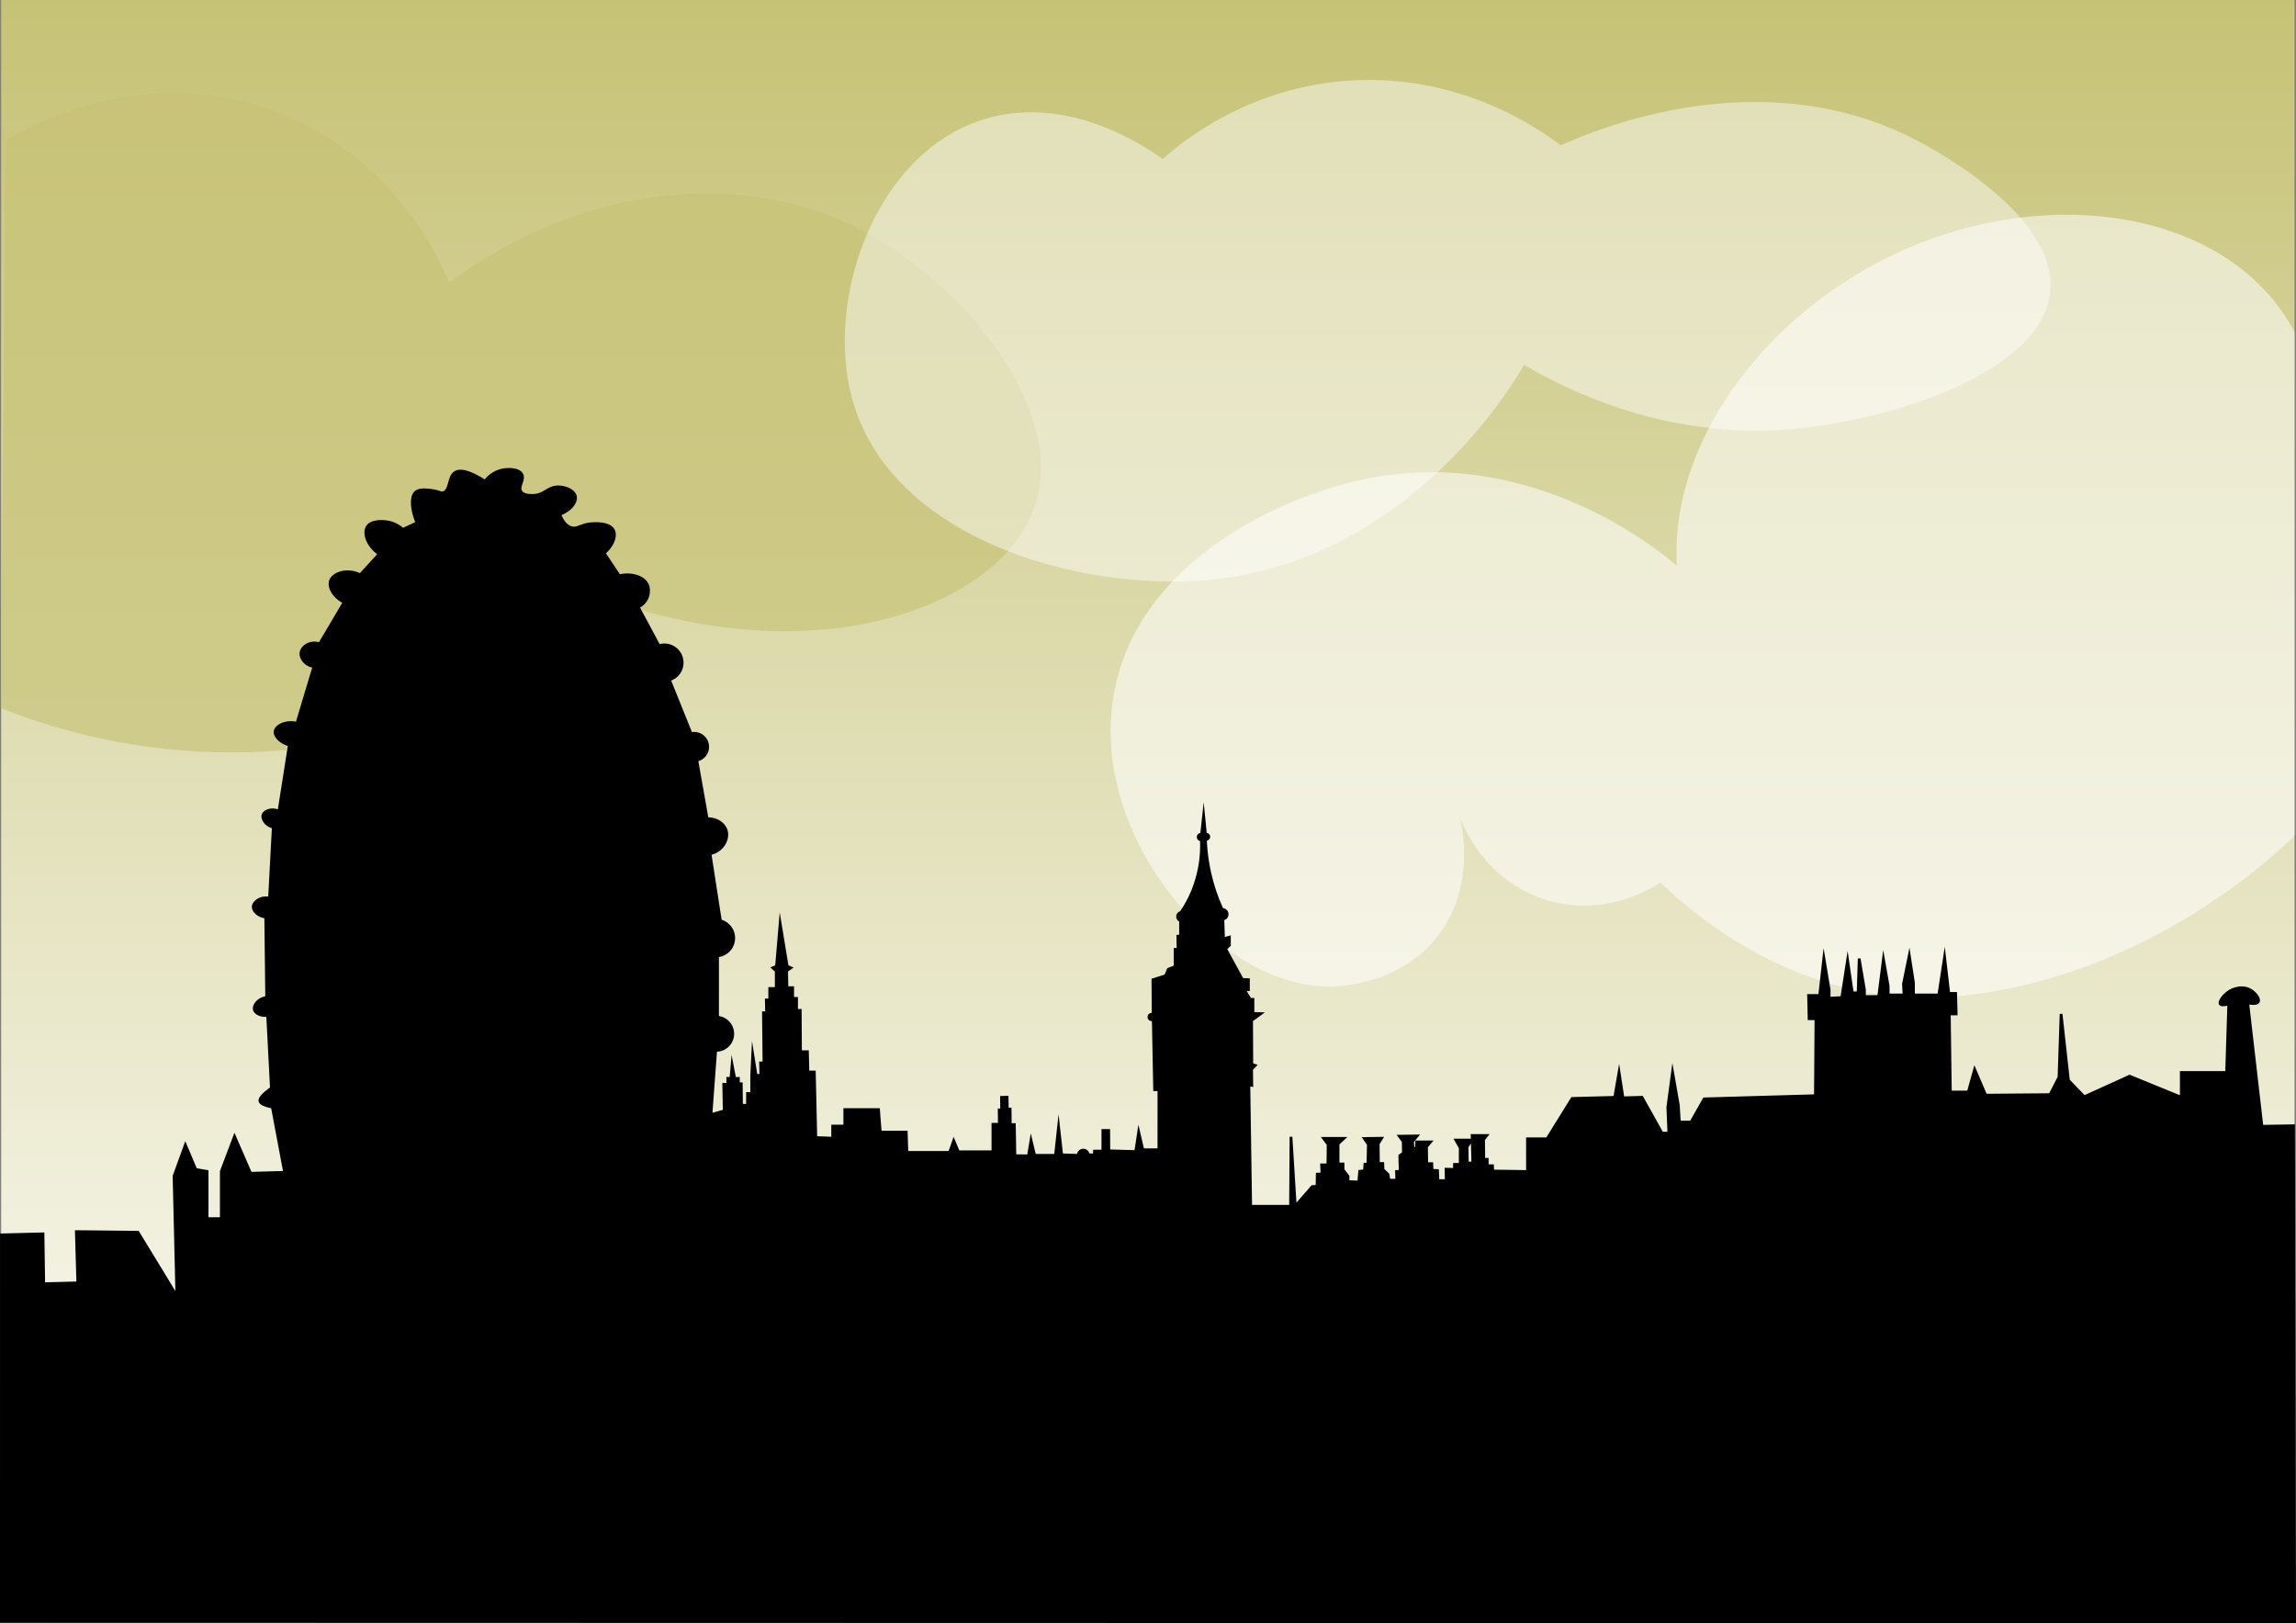 <svg id="Layer_1" data-name="Layer 1" xmlns="http://www.w3.org/2000/svg" xmlns:xlink="http://www.w3.org/1999/xlink" viewBox="0 0 842.852 595.816"><rect x="0" y="0" width="842.852" height="595.816" fill="#808080" stroke="none"/><defs><style>.cls-1{fill:url(#linear-gradient);}.cls-2{fill:#c6c275;opacity:0.65;}.cls-3,.cls-4{fill:#fff;}.cls-3{opacity:0.46;}.cls-4{opacity:0.55;}.cls-5{stroke:#000;stroke-miterlimit:10;}</style><linearGradient id="linear-gradient" x1="123.305" y1="297.64" x2="718.585" y2="297.64" gradientTransform="translate(123.734 718.585) rotate(-90)" gradientUnits="userSpaceOnUse"><stop offset="0" stop-color="#fff"/><stop offset="1" stop-color="#c6c275"/></linearGradient></defs><title>background</title><rect class="cls-1" x="0.429" width="841.89" height="595.28"/><path class="cls-2" d="M1.536,51.648c4.755-2.998,49.643-30.225,100.757-10.076,43.068,16.978,59.361,55.293,62.133,62.133C212.913,68.172,272.08,61,317.241,85.234c36.923,19.813,74.127,65.795,62.133,100.757-12.094,35.256-74.279,59.488-147.777,36.944A229.254,229.254,0,0,1-.143,259.879Z" transform="translate(0.429)"/><path class="cls-3" d="M700.117,49.969c-55.259-26.931-113.258-3.042-127.625,3.359-7.106-5.43-37.629-27.486-80.605-23.51-34.841,3.223-57.752,21.695-65.492,28.548-5.869-4.239-33.596-23.363-63.813-15.114-40.752,11.126-60.217,64.996-50.378,102.436,13.613,51.806,83.179,71.568,130.984,67.171,73.127-6.726,111.607-71.478,115.87-78.926,16.06,9.426,52.537,27.744,99.078,23.51,34.612-3.149,91.07-20.254,94.04-50.378C755.099,77.4,704.481,52.096,700.117,49.969Z" transform="translate(0.429)"/><path class="cls-4" d="M841.89,121.861c-23.723-44.92-91.304-55.469-148.271-27.886-48.048,23.265-81.284,70.139-78.455,113.707-6.053-5.224-53.368-44.713-114.882-31.767-33.069,6.96-85.922,32.373-92.36,82.285-6.651,51.562,39.57,103.387,78.681,103.915,3.159,0.043,26.231-.022,40.548-18.272,14.136-18.02,9.191-40.328,8.396-43.661,0.844,2.313,8.929,23.32,31.906,30.227,21.747,6.537,39.246-4.843,41.543-6.393,9.449,8.4,50.221,47.73,110.576,41.514,69.173-7.125,116.825-53.342,122.309-58.805Q841.886,214.292,841.89,121.861Z" transform="translate(0.429)"/><path class="cls-5" d="M0.082,453.258l15.278-.379,0.266,18.315,12.507-.317-0.549-18.815,22.612,0.236,9.096,14.902,5.205,8.56Q63.976,453.724,63.456,431.689l4.164-11.452,3.817,9.022,4.164,0.694v17.351h5.205V429.954l4.858-12.84,5.899,13.534,12.493-.347L99.545,406.356c0,0-4.023-.653-4.511-2.082-0.265-.775.378-2.165,4.164-4.858q-0.694-13.36-1.388-26.72c-2.453.309-4.501-.772-4.858-2.058-0.418-1.502,1.256-4.048,4.511-4.535q-0.173-14.748-.347-29.496c-2.83-.323-4.674-2.312-4.587-3.838,0.096-1.699,2.636-3.735,5.975-3.102q0.694-13.013,1.388-26.026c-2.836-.737-4.203-3.149-3.767-4.51,0.446-1.39,3.061-2.583,5.849-1.389q1.909-12.146,3.817-24.291c-3.376-.93-5.459-3.318-5.223-4.996,0.265-1.888,3.621-3.973,8-2.985q3.123-10.411,6.246-20.821c-3.159-.416-5.067-3.118-4.726-5.178,0.37-2.231,3.475-4.288,6.808-3.151q4.511-7.634,9.022-15.269c-3.897-1.91-5.796-5.545-5.04-7.815,0.883-2.649,5.821-4.75,10.94-2.249l6.94-7.634c-4.427-3.151-5.797-7.728-4.34-10.004,1.459-2.277,5.673-2.131,7.828-1.692a11.073,11.073,0,0,1,5.188,2.674q2.603-1.215,5.205-2.429c-2.177-5.304-2.286-10.041-.238-11.457,1.531-1.059,4.705-.564,6.137-0.341,2.498,0.389,2.829,1.015,3.817.694,2.588-.84,1.786-5.604,4.164-7.287,1.565-1.108,4.662-.992,11.105,3.123a10.889,10.889,0,0,1,6.593-4.164c1.984-.346,5.803-0.369,6.9,1.629,1.118,2.038-1.54,4.462-.306,6.353,0.894,1.369,3.126,1.382,4.164,1.388,4.417,0.026,5.513-3.035,9.369-3.123,2.616-.06,5.938,1.261,6.448,3.422,0.505,2.136-1.72,5.169-5.754,6.642,0.724,1.877,1.975,4.152,4.164,4.858,2.24,0.723,3.573-1.033,7.287-1.388,0.915-.087,6.741-0.549,8.266,2.37,1.106,2.117-.236,5.661-3.407,8.387q2.776,4.164,5.552,8.328c4.956-1.114,9.266.644,10.411,3.47a6.482,6.482,0,0,1-3.47,7.981q3.817,7.114,7.634,14.228a6.532,6.532,0,1,1,3.817,12.493l7.981,19.78a4.969,4.969,0,1,1,2.082,9.716l3.817,21.515c3.254-.133,6.099,1.68,6.94,4.164,1.117,3.297-1.301,7.755-5.899,8.675q1.909,12.319,3.817,24.638a6.54,6.54,0,0,1-1.041,12.84v22.556a6.085,6.085,0,0,1-.694,12.146q-0.438,5.951-.875,11.903-0.43,5.847-.86,11.695l4.858-1.388q-0.086-4.87-.171-9.74l1.515-.042q-0.021-1.073-.042-2.147h1.179l0.421-4.967q0.484,2.505.968,5.009l1.347-.042v1.978h1.052q0.042,3.936.084,7.872h2.205V401.352h1.534v-6.614q0.192-3.882.383-7.764,0.623,3.882,1.246,7.764h1.725q-0.048-2.3-.096-4.601h1.246l-0.192-18.403H280.975l-0.096-4.697h1.246V362.82h2.396v-6.422l-1.246-1.15,1.342-.575q0.671-7.86,1.342-15.72,1.294,7.86,2.588,15.72l1.342,0.575-1.534,1.054,0.096,6.23h2.109v3.93h1.438v4.409h1.342l0.096,15.144,2.546,0.021,0.181,7.425h2.354l0.543,24.085,6.173,0.222v-4.45H309.683v-6.04h12.397q0.318,4.132.636,8.265h9.536q0.121,3.716.241,7.432h15.679q0.752-2.148,1.503-4.296,0.859,2.04,1.718,4.081h12.672v-10.095h2.363q-0.03-2.635-.06-5.27h0.908q-0.032-2.302-.065-4.604l2.075-.065,0.065,4.345h1.038l0.065,5.707h1.492l0.195,11.413,4.963,0.065q0.477-2.863.954-5.726,0.668,2.768,1.336,5.536h7.635q0.573-5.249,1.145-10.498,0.573,5.154,1.145,10.308l6.108,0.191a1.816,1.816,0,1,1,3.627-.191h2.291l0.004-1.372H404.425v-7.569h2.149q0.024,3.736.049,7.471l9.863,0.27q0.546-3.601,1.091-7.203l1.528,6.548h5.893V399.975l-1.568.01q-0.254-12.939-.508-25.878a1,1,0,1,1-.042-1.652q-0.042-6.417-.085-12.833l4.659-1.482,1.004-2.37,2.493-.997v-6.315h1.08q-0.042-2.41-.083-4.819l0.997-.083v-5.65a1.543,1.543,0,0,1,.166-2.991,43.082,43.082,0,0,0,4.154-7.644A44.353,44.353,0,0,0,440.587,308.244a1.016,1.016,0,1,1,.083-1.994q0.374-3.448.748-6.896,0.332,3.407.665,6.813a1.131,1.131,0,0,1,1.246.831,1.149,1.149,0,0,1-1.246,1.163,68.26,68.26,0,0,0,3.905,20.19c0.698,1.949,1.455,3.777,2.243,5.484a1.75,1.75,0,0,1,.249,3.49q0.125,3.614.249,7.229l2.16-.582v2.991l-1.412,1.329q3.074,5.608,6.148,11.217l2.243,0.083v3.656l-1.496.083,2.16,3.49h0.997v5.151l2.908,0.083-3.407,2.493q0.042,8.059.083,16.119l1.246,0.415-1.329,1.412q0.042,2.95.083,5.899l-1.08-.166q0.332,22.267.665,44.535h14.623l0.166-25.508,1.579,25.425q3.116-3.573,6.232-7.145l1.745-.083q0.042-2.243.083-4.487l1.745-.083-0.166-3.323h2.326q0.042-3.739.083-7.478l-1.662-2.243h7.478l-2.16,1.994v7.395h1.828v2.16q0.914,1.163,1.828,2.326v1.994l3.933,0.151,0.343-3.939,1.759-.185q0.084-1.219.168-2.438h1.093l0.168-7.231q-0.757-1.093-1.513-2.186l6.39-.084q-0.631,1.009-1.261,2.018,0.042,3.616.084,7.231h1.598q0.042,1.135.084,2.27l1.85,1.766,0.336,2.102h2.859l-0.084-3.195,1.345-.084q-0.084-2.859-.168-5.718l1.345-.925-0.084-4.288q-0.715-.967-1.429-1.934l6.559-.084q-0.841,1.009-1.682,2.018,0.084,1.261.168,2.522h1.261l0.084-2.354h5.129q-0.757.883-1.513,1.766,0.042,3.111.084,6.222h1.85q0.042,1.219.084,2.438l2.018,0.084q0.084,1.85.168,3.7h3.027q-0.042-2.102-.084-4.204l3.111,0.084v-1.85h2.102v-6.054q-0.799-1.429-1.598-2.859h5.802q-0.841,1.219-1.682,2.438,0.042,2.985.084,5.97h2.018q-0.126-5.045-.252-10.09h5.381l-1.177,1.514,0.084,7.231h1.261v2.354h1.934q0.042,0.967.084,1.934l12.748,0.182V417.991h7.205l9.206-14.81,15.61-.4q0.801-4.603,1.601-9.206,0.724,4.687,1.447,9.373l6.967-.194,7.354,13.16h2.516l-0.387-9.483q0.871-6.483,1.742-12.966,1.064,6.096,2.129,12.192,0.194,3.096.387,6.193h4.258q2.419-4.258,4.838-8.515l40.835-1.161,0.194-28.255h-2.516q-0.097-4.258-.193-8.515h4.064q0.774-6.87,1.548-13.741,0.968,5.806,1.935,11.612V366.371l4.645-.194,2.129-13.741q0.871,5.999,1.742,11.999h2.129q0.194-6.29.387-12.579,0.968,5.709,1.935,11.418v2.516h5.225q0.871-6.87,1.742-13.741,0.871,4.935,1.742,9.87v3.29h5.806q-0.097-2.032-.193-4.064l2.129-10.451q0.774,5.032,1.548,10.063v4.451H711.29l2.129-13.934q0.774,6.677,1.548,13.354H717.483q0.097,3.774.193,7.548h-2.516l0.387,28.642h6.58q1.161-4.161,2.322-8.322,2.032,4.741,4.064,9.483l23.611-.194q1.645-3.193,3.29-6.386,0.387-11.612.774-23.223l2.709,24.385q2.903,3,5.806,5.999,8.322-3.774,16.643-7.548l18.966,7.741v-9.096h16.643q0.387-12.579.774-25.159c-2.214.584-2.885,0.329-3.096,0-0.582-.904,1.432-3.72,4.064-5.032,0.465-.232,3.744-1.802,6.774-0.194,1.989,1.056,3.712,3.398,3.096,4.451-0.621,1.063-3.431.482-3.871,0.387l5.225,45.286L841.535,413.205l0.387,182.111L0.071,595.122Z" transform="translate(0.429)"/></svg>